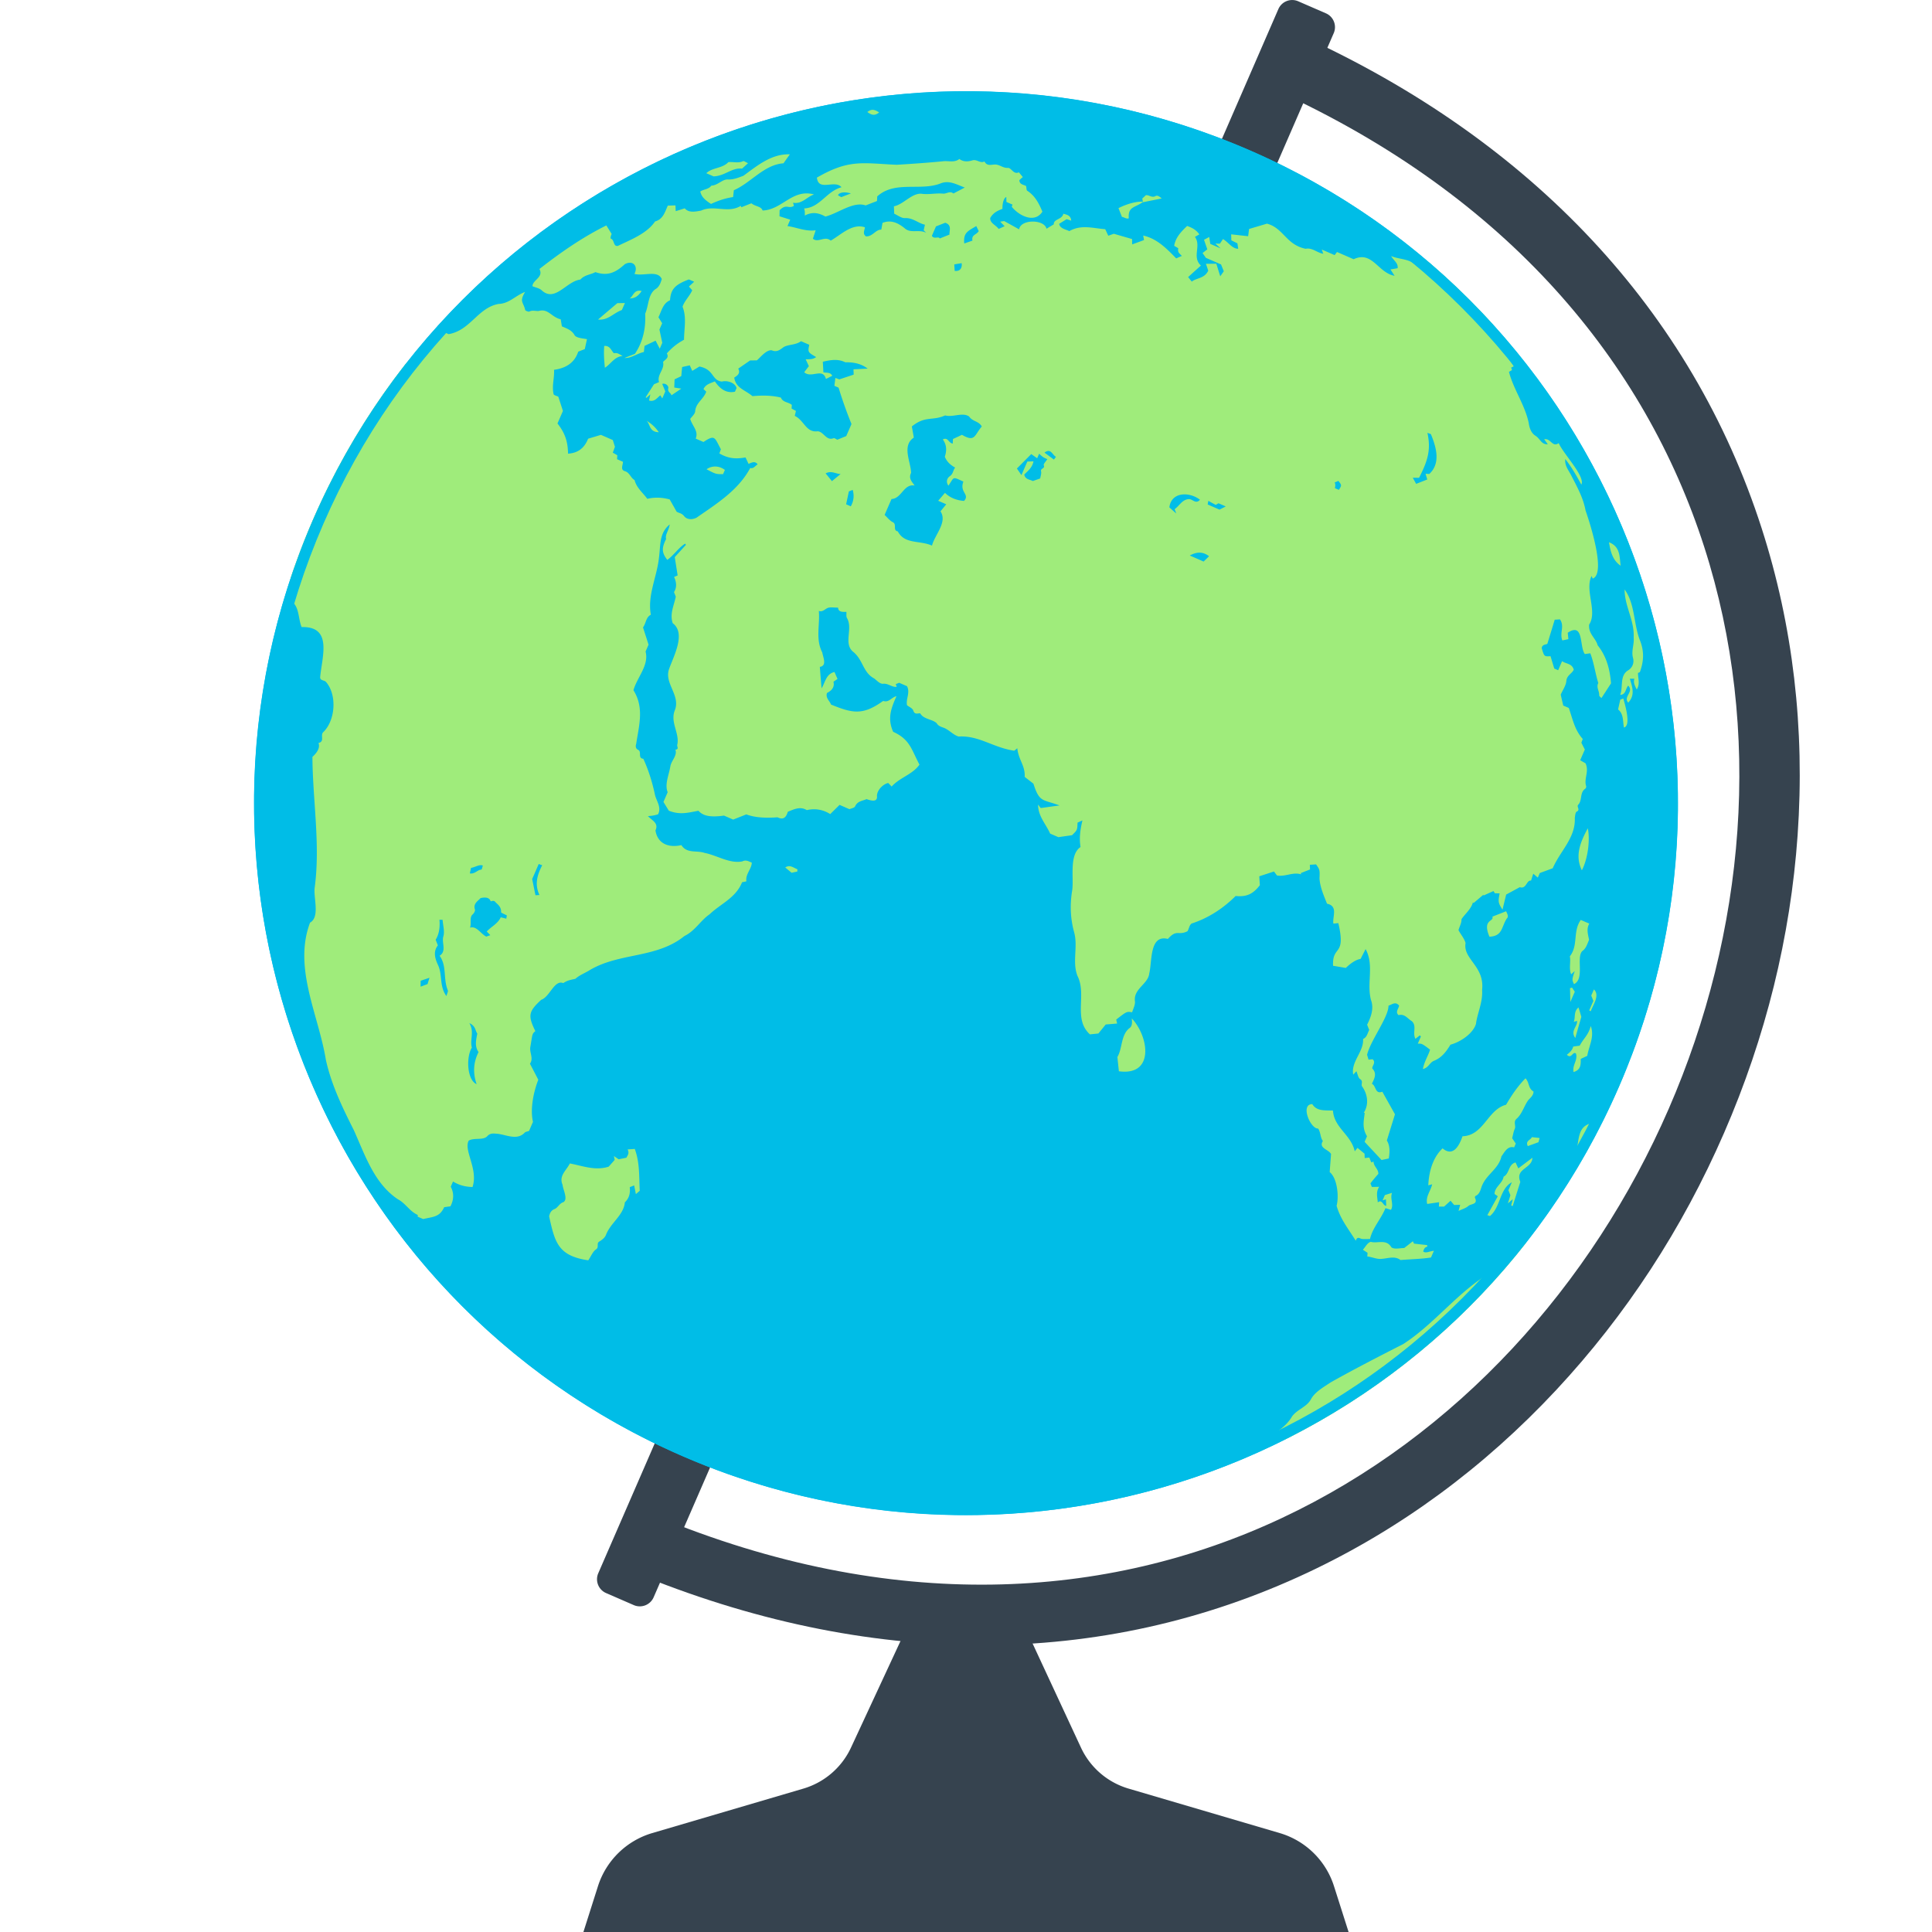 <svg version="1.1" xmlns="http://www.w3.org/2000/svg" x="0" y="0" viewBox="0 0 512 512" xml:space="preserve"><style type="text/css">.st0{fill:#36434f}.st1{fill:#00bde7}</style><path class="st0" d="M353.52 499.85a21.437 21.437 0 00-14.39-14.07L299.09 474a20.195 20.195 0 01-12.63-10.88l-18.01-38.76h-24.91l-18.01 38.76A20.224 20.224 0 01212.9 474l-40.04 11.78a21.476 21.476 0 00-14.39 14.07L154.61 512h202.78l-3.87-12.15zm-185.56-74.48l-7.34-3.19a3.994 3.994 0 01-2.07-5.26L338.78 2.41a3.994 3.994 0 015.26-2.07l7.34 3.19c2.03.88 2.95 3.24 2.07 5.26L173.22 423.3a4.002 4.002 0 01-5.26 2.07z"/><circle class="st1" cx="256" cy="212.85" r="188.65"/><path d="M161.3 309.18c.49-.54.97-1.09 1.6-1.8-.03-.12-.09-.45-.21-1.02l1.26.86c.52-.1 1.23-.25 2.06-.42.24-.54.88-1.14.3-2.19.71-.05 1.34-.09 1.92-.13 1.35 3.79 1.1 7.12 1.31 11.09-.14.12-.51.44-1.03.88-.16-.81-.3-1.55-.45-2.3-.59.23-.83.33-1.17.46.18 1.6-.13 2.88-1.3 4.03-.32 3.44-3.84 5.45-5.04 8.7-.3.69-1.05 1.28-1.74 1.69-.84.5.04 1.48-.87 2.08-.84.56-1.26 1.73-2.04 2.89-8.05-1.19-8.85-4.78-10.38-11.67.2-.82.48-1.54 1.44-1.92.91-.36 1.27-1.51 2.36-1.83 1.27-.8-.12-3.29-.23-4.58-1.02-2.42.88-3.65 1.93-5.67 3.38.63 6.72 2 10.28.85zm50.02-78.81c-1.12-.45-2.02-1.3-3.22-.48.61.51 1.09.91 1.68 1.4.37-.08.95-.2 1.52-.33.01-.2.02-.39.02-.59zm57.46-31.42c-.01.01-.01.01 0 0zM160.13 91.67c-.16 1.89-.04 3.75.17 5.79 1.66-1.05 2.53-2.95 4.71-3.12-1.43-.81-1.43-.81-2.36-.75-.72-.81-1.02-2.02-2.52-1.92zM269.6 198.29c-.43.35-.77.63-.82.66-5.61-.82-9.33-4.09-14.73-3.76-1.15-.32-2.17-1.36-3.23-1.97-.83-.56-1.98-.51-2.61-1.58-1.18-1.09-3.46-1-4.34-2.59-.68-.06-1.47.43-1.85-.76-.19-.59-1.09-.95-1.65-1.39-.36-1.67.9-3.28 0-5.05-.59-.26-1.3-.56-2.08-.91-.22.09-.55.22-.9.36.08.24.16.47.24.71-1.24.19-2.24-.98-3.65-.8-.82.03-1.56-.83-2.31-1.41-3.02-1.59-2.91-4.97-5.62-7.1-2.61-2.24.09-6.14-1.63-8.97-.2-.4-.08-.97-.12-1.58-1.03.01-2.1.13-2.21-1.13-1.11.03-2.15-.22-2.87.15-.73.37-1.27 1.05-2.22.74.32 3.78-.92 7.47.91 11 .21 1.3 1.32 3.52-.65 3.82.15 1.94.3 3.72.46 5.68 1-1.6 1.17-3.8 3.42-4.33.25.57.51 1.17.81 1.85-.37.25-.64.44-1.08.73.35 1.37-.41 2.34-1.71 2.98-.45 1.37.78 2.15 1.06 3.07 5.56 2.26 8.3 2.93 13.51-.74.11-.11.35-.23.48-.18 1.39.4 2.05-1 3.36-1.3-1.46 3.33-2.44 5.9-.88 9.44 4.53 2.05 4.84 4.75 6.98 8.7-1.85 2.64-5.2 3.39-7.38 5.81-.29-.3-.51-.54-.9-.94-1.25.24-2.92 1.75-2.99 3.37.16 1.38-.72 1.63-2.77.9-.99.49-2.37.46-3.02 1.92-.19.42-1.06.55-1.5.75-.99-.43-1.79-.78-2.62-1.14l-2.47 2.44c-2-1.26-4.13-1.54-6.21-1.05-1.74-1.05-3.32-.26-5.04.44-.37 1.28-1.04 2.3-2.71 1.46-2.72.2-5.77.18-8.28-.77-1.18.47-2.34.92-3.48 1.38-.81-.35-1.62-.71-2.43-1.06-3.5.49-5.53.14-6.77-1.28-2.74.49-4.85 1.16-7.85-.01-.34-.56-.91-1.48-1.43-2.33.42-.96.77-1.77 1.12-2.58-.87-2.07.38-4.71.72-6.92.28-1.48 1.87-2.81 1.33-4.36 1.09-.07.31-.9.5-1.34.65-3.02-1.93-5.86-.67-9.06 1.62-3.98-2.89-7.19-1.5-10.99 1.18-3.38 4.55-9.42.95-12.13-.81-2.48.29-4.52.82-7.01-.1-.26-.26-.67-.48-1.22.81-1.25.66-2.64.03-4.01.24-.11.48-.21.94-.41-.25-1.58-.51-3.22-.77-4.85l2.97-3.26c-.07-.1-.15-.22-.22-.32-1.85 1.19-2.97 3.06-4.72 4.31-1.47-1.86-1.54-3.12-.32-5.51-.31-1.27.72-2.18.96-3.88-2.82 2.29-2.4 5.44-2.85 8.81-.52 5.03-3.11 10.01-2.15 15.12-1.34.67-1.24 2.2-2.08 3.36.46 1.41.93 2.88 1.47 4.57-.21.49-.52 1.19-.79 1.82.98 3.64-2.29 6.89-3.21 10.26 2.92 4.64 1.44 9.42.72 14.24-.24.68-.07 1.29.51 1.55 1.05.5-.17 2.23 1.38 2.37 1.37 2.97 2.33 6.07 3.03 9.26.29 1.79 1.9 3.49.88 5.46-.96.3-1.54.39-2.69.48 1.11 1.17 2.92 1.84 2 3.79.59 3.7 3.71 4.62 6.87 3.89 1.45 2.31 4.02 1.33 6.16 2.07 3.27.63 6.6 2.9 9.97 2.25.97-.49 1.67-.04 2.53.33-.05 1.72-1.73 3.01-1.43 4.95-.33.07-.74.16-1.15.25-1.65 4.15-5.64 5.66-8.61 8.49-2.37 1.61-3.86 4.42-6.66 5.75-7.35 5.97-17.17 4.35-25.03 9-1.27.81-2.72 1.31-3.87 2.34-1.1.27-2.05.35-3.21 1.14-2.38-.95-3.55 3.65-5.85 4.43-3.38 3.12-3.56 4.17-1.55 8.3-.92.76-.74.79-1.33 4.21-.26 1.53.93 2.99-.1 4.42.75 1.44 1.51 2.89 2.21 4.25-1.33 3.43-2.17 7.83-1.41 11.17-.34.78-.69 1.59-1.04 2.4-.42.16-.98.21-1.21.51-1.98 2.03-4.77.52-7.09.25-.92-.05-1.92-.32-2.77.63-1.09 1.18-3.5.31-4.92 1.19-1.41 2.58 2.59 7.5 1.01 12.28-1.97-.05-3.59-.5-5.17-1.46-.21.49-.38.87-.6 1.39.86 1.6.87 3.38-.09 5.19-.53.07-1.02.13-1.66.23-1.2 2.67-2.98 2.52-5.56 3.14-.49-.21-.97-.42-1.46-.63 0-.16.06-.45 0-.47-2.11-.92-3.22-3.1-5.24-4.14-6.28-4.21-8.65-11.59-11.68-18.33-3.02-5.98-5.96-12.05-7.41-18.64-1.95-11.99-8.7-24.34-4.19-36.34 2.71-1.52.83-6.7 1.24-9.36 1.52-11.37-.54-23.06-.61-34.57.96-.88 2.14-2.24 1.61-3.69 1.78-.39.32-2.11 1.33-2.93 3.15-3.13 3.63-9.82.65-13.25-.43-.48-1.52-.31-1.54-1.2.44-5.33 3.43-13.57-4.91-13.33-1.05-2.53-.46-5.82-3.32-7.27.68-1.88.7-3.93.5-6.03 1.75-5.14 3.69-10.23 5.89-15.27 6.56-15.1 14.87-28.89 24.57-41.27 3.73-3.18 7.53-6.06 10.49-8.15.25.11.64.28.84.36 5.78-1.01 7.71-7.01 13.24-8.01 2.76-.07 4.43-2.19 7.01-3.18-1.59 2.68-.45 2.62.04 4.83-.01.09.85.51 1.1.37.84-.44 1.66-.08 2.47-.15 2.56-.72 3.36 1.65 5.83 2.2.09.55.2 1.19.31 1.87 1.27.58 2.66.97 3.42 2.44.6.68 2.26.77 3.23.96-.2.92-.38 1.72-.58 2.63-.44.17-1.1.43-1.74.68-.98 3-3.31 4.39-6.41 4.81.13 2.28-.62 4.17-.11 6.49.2.33 1.1.51 1.24.63.43 1.32.8 2.45 1.23 3.78-.44 1.01-.95 2.2-1.45 3.32 1.98 2.52 2.75 4.74 2.8 8 2.53-.16 4.29-1.36 5.32-3.96 1.07-.32 2.28-.69 3.39-1.02 1.12.48 2.08.91 3.15 1.37.16.49.34 1.08.57 1.79-.15.4-.35.96-.57 1.56.43.24.79.45 1.2.68-.02.3-.04.63-.07 1.05.51.22 1.05.46 1.57.68-.03 1-.76 2.12.53 2.5 1.28.39 1.5 1.79 2.54 2.34.51 2.06 2.17 3.33 3.38 4.98 1.98-.47 3.93-.38 5.93.16.54.95 1.08 1.9 1.82 3.22.35.35 1.34.34 2.01 1.21.73.95 2.15 1 3.3.4 5.33-3.71 11.05-7.24 14.22-13.17.87.29 1.3-.59 1.96-.94-.69-.97-1.5-.52-2.41-.14-.23-.5-.46-.99-.8-1.7-2.42.4-4.4.4-6.94-1.07.15-.39.29-.78.41-1.1-1.69-3.09-1.49-4-4.62-1.93-.61-.27-1.32-.57-2.06-.9.82-2-.86-3.25-1.45-5.21.35-.53 1.33-1.34 1.32-2.12.23-2.2 2.19-3.07 2.93-5.1-.18-.18-.41-.4-.73-.69.59-1.3 1.85-1.54 3.01-2.04 1.21 1.75 2.85 3.27 5.33 2.73.12-.28.26-.59.42-.96-.36-1.43-2.49-2.1-3.89-1.72-2.78-.33-1.98-3.21-5.95-3.99-.61.37-1.16.71-1.9 1.16-.31-.71-.55-1.23-.65-1.47-.67.14-1.34.29-2.03.45-.08.87-.15 1.61-.23 2.41-.56.27-1.09.52-1.77.85-.03.74-.06 1.53-.09 2.17.57.09 1 .16 1.87.29-1.14.77-1.88 1.27-2.62 1.78-.09-.65-1.08-.86-.84-1.86.2-.67-.83-1.48-1.6-1.16.27.65.54 1.3.82 1.97-.24.55-.48 1.1-.81 1.87-.19-.31-.29-.48-.5-.83-.87.66-1.55 1.83-3 1.37.08-.37.19-.9.35-1.62-.46.41-.76.67-1.04.92-.07-.05-.14-.09-.22-.13.7-1.1 1.41-2.2 2.22-3.47.27-.11.75-.32 1.34-.57-.64-1.97 1.54-3.35 1.06-5.33.54-.67 1.7-1.06 1-2.27 1.37-1.53 2.67-2.59 4.56-3.63.01-2.88.74-5.95-.39-8.74.46-1.5 1.96-2.93 2.56-4.37-.28-.32-.55-.62-.87-.99.44-.4.85-.77 1.39-1.27-.55-.24-.93-.4-1.41-.61-3.7 1.41-4.79 2.58-4.99 5.53-1.89.8-2.21 2.76-3.07 4.5.27.44.58.93.99 1.58-.22.51-.53 1.21-.73 1.67l.76 3.53c-.21.48-.44 1.02-.67 1.55-.39-.75-.76-1.47-1.1-2.13-.96.46-1.81.86-2.93 1.39-.02.15-.1.88-.18 1.61-1.84.41-3.31 1.67-5.16 1.59.94-.37 1.87-.74 2.79-1.1 2.15-3.23 2.92-6.89 2.71-10.64.95-2.1.73-5.03 2.67-6.47 1.03-.55 1.42-1.63 1.73-2.71-1.06-2.47-4.83-.69-7.25-1.37 1.06-1.92-.3-3.77-2.54-2.57-2.2 2-4.37 3.32-7.8 2.1-1.18.67-2.88.72-3.98 1.98-3.75.43-6.77 6.26-10.38 2.73-.6-.46-1.43-.61-2.31-.96-.04-1.65 3.05-2.35 1.83-4.57 5.66-4.41 11.33-8.36 17.74-11.55l1.41 2.26c-.06.17-.44.96-.22 1.25 1.01.3.57 2.09 1.84 1.93 3.43-1.66 7.72-3.28 9.88-6.49 2.16-.6 2.62-2.54 3.38-4.2.72-.02 1.36-.04 2.03-.06.02.51.04.91.07 1.53.9-.28 1.71-.53 2.39-.75 1.08 1.3 2.94.84 4.32.61 3.45-1.62 7.14.83 10.53-1.27.08.2.15.37.15.38.92-.37 1.85-.74 2.66-1.05 1.14.92 2.54.73 2.98 1.91 5.18-.19 7.89-5.83 13.62-4.26-1.91.64-3.19 2.64-5.56 2.2.11.38.16.6.23.83-1.45.91-1.98-.68-3.79 1.16-.01.46-.02.92-.03 1.6.86.27 1.77.56 2.85.9-.18.42-.44 1.01-.73 1.69 2.55.37 4.76 1.48 7.46 1.12-.32.98-.52 1.61-.73 2.23 1.42 1.22 3.12-.88 4.73.51 2.74-1.57 5.68-4.64 9.05-3.54-.06.82-.7 1.68.28 2.41 1.74.12 2.59-1.86 4.07-1.78.13-.75.23-1.31.32-1.8 2.35-.9 4.15.08 5.79 1.36 1.62 1.58 3.82.23 5.79 1.28-.18-.18-.37-.36-.67-.66.07-.33.18-.81.33-1.49-1.8-.39-3.18-1.86-5.28-1.75-.94.05-1.93-.76-2.86-1.16-.03-.64-.04-1.21-.08-1.97 2.63-.48 4.89-3.79 7.65-3.28 1.93.17 3.5-.25 5.43-.07.9.05 1.78-.82 2.69-.04.88-.46 1.75-.92 3.01-1.58-2.27-.84-4.13-1.99-6.39-1.1-5.37 2.12-12.11-.81-16.81 3.45-.02.47-.04.95-.06 1.22-.97.38-1.77.69-3.01 1.17-3.28-1.15-7.25 2.09-10.66 2.95-1.58-.87-3.34-1.41-5.46-.26.01-.93.03-1.14-.18-1.9 4.14-.14 5.93-4.56 9.91-5.61-1.78-2.11-6.12 1.24-6.53-2.55 8.51-4.92 11.96-3.82 21.15-3.4 4.09-.25 8.18-.53 12.25-.93 1.46-.19 3.03.45 4.35-.61 1.14.84 2.36.7 3.47.37 1.17-.35 2.08.87 3.19.29.69 1.4 1.96.74 3.01.82 1.11.08 1.92.95 3.18.88.95-.06 1.52 1.88 2.92 1.17.32.39.64.76 1.05 1.26-.29.25-.58.51-.9.8-.05 1.18 1.15 1.22 1.77 1.58.12.54.07 1.11.3 1.25 2.1 1.35 3.13 3.42 4.02 5.55-2.11 3.24-6.27 1.01-8.12-1.3.05-.15.1-.31.2-.58-.53-.23-1.07-.46-1.61-.7-.01-.5-.03-.9-.04-1.31-.62.24-1.04 1.49-1.02 3.14-1.45.55-2.43 1.06-3.23 2.4-.12 1.39 1.43 1.83 2.23 2.92.44-.2.89-.4 1.58-.72-.44-.46-.71-.72-1.18-1.21.51-.07.91-.13 1.07-.15 1.33.74 2.57 1.42 3.95 2.19.39-2.75 6.72-2.69 7.25-.16.65-.39 1.18-.71 1.94-1.17-.09-1.45 2.23-1.23 2.53-2.81 1.02.28 1.98.46 2.09 1.84-.41-.14-.8-.26-1.21-.4-.6.37-1.23.76-1.98 1.23.15 1.28 1.85 1.5 2.68 1.94 3.19-1.83 6.35-.73 9.52-.51.24.51.49 1.04.81 1.73.63-.22 1.18-.42 1.47-.52 1.76.51 3.3.96 4.84 1.4 0 .39 0 .77.02 1.42 1.16-.42 2.1-.77 3.14-1.15-.08-.43-.13-.75-.22-1.2 3.61.82 6.06 3.29 8.75 6.06.28-.13.73-.32 1.5-.66-.86-.85-1.13-1-.95-2.04-.35-.2-.72-.42-1.09-.63.38-2.24 1.84-3.74 3.43-5.27 1.64.58 2.47 1.18 3.25 2.23-.57.32-.85.48-1.18.67 1.76 2.41-.87 5.31 1.59 7.6a706.7 706.7 0 00-3.38 3.05c.32.41.63.78.96 1.2 1.27-1.02 3.36-.77 4.37-2.91-.11-.3-.31-.92-.62-1.81 1.01-.01 1.79-.02 2.76-.02.33 1.05.63 2.04 1.04 3.33.42-.6.69-.98.94-1.33-.26-.64-.49-1.21-.73-1.81-1.43-.62-2.88-1.25-4.02-1.75-.39-.56-.64-.92-.88-1.27l1.26-.98c-.26-.76-.54-1.57-.87-2.53.42-.23.84-.46 1.38-.75.1.66.19 1.24.29 1.84.69.3 1.45.63 2.73 1.19-.67-.61-.91-.84-1.4-1.28.55.01.87.02 1.21.02.27-.4.55-.81.81-1.21 1.44.8 2.45 2.6 4.04 2.56-.07-.49-.14-.97-.21-1.43-.6-.29-1.13-.56-1.61-.8-.01-.56-.03-1.03-.05-1.59 1.46.16 2.91.33 4.5.5.09-.68.16-1.23.25-1.92 1.44-.43 3.08-.91 4.74-1.41 4.42 1.18 4.99 5.53 10.22 6.66 1.81-.36 2.99 1.04 4.69 1.32-.14-.41-.21-.64-.38-1.12 1.24.54 2.34 1.02 3.41 1.48.26-.35.41-.55.62-.83 1.49.65 3 1.3 4.41 1.92 4.95-2.34 6.44 3.61 10.85 4.39-.44-.68-.78-1.21-1.09-1.69.58-.09 1.21-.2 1.9-.32.18-1.38-1-1.95-1.73-3.23 2.32.99 4.96.61 6.88 2.74.42-.28.94-.63 1.56-1.05l1.49.65c-.54-.61-.78-.89-1.06-1.21.18.01.37.02.56.06 6.24 5.29 12.09 10.95 17.53 16.93-.13 2.89 5.06 6.44 5.96 9.14-.59-.14-1.07-.25-1.85-.43.55.91.98 1.64 1.44 2.4l-.69.33c.07.22.15.46.22.66-.29.17-.57.34-.81.48 1.22 4.68 4.29 8.83 5.26 13.64.16 1.22.64 2.6 1.78 3.3 1.27.81 1.49 2.31 3.26 2.26-.3-.41-.58-.82-.96-1.33 1.74-.4 2.12 2.25 3.85 1.01 1.11 2.72 7.11 8.84 6 11-1.28-2.31-2.51-4.56-4.26-6.77-.22 1.78.89 2.94 1.6 4.38 1.53 3 3.15 5.85 3.77 9.24 1.08 3.08 5.53 16.74 1.9 18.05-.1-.22-.21-.45-.31-.68-1.87 3.85 1.64 9.38-.64 12.88-.24 2.5 1.81 3.61 2.25 5.48 2.43 2.99 3.26 6.53 3.55 10.08-.86 1.34-1.66 2.56-2.54 3.91-.17-.2-.62-.5-.6-.78.08-1.08-.85-2.06-.23-3.21-.81-2.54-1.11-5.26-2.12-7.88-.49.07-.9.12-1.44.2-1.49-1.83-.18-8.56-4.54-5.64.05.48.09.88.17 1.69-.4.09-.88.19-1.6.34-.8-2 .67-3.7-.63-5.58-.51.03-1.05.07-1.39.09-.64 2.11-1.25 4.1-1.95 6.38-.3.26-1.36.09-1.49 1.14.65 2.25.65 2.25 2.33 2.15.31 1.04.63 2.09.99 3.27.18.08.56.24 1.03.45.33-.77.64-1.47 1.04-2.4 1.1.76 2.64.58 3.09 2.25-.45 1.06-1.84 1.47-1.96 2.99-.1 1.24-.97 2.42-1.49 3.63.23 1.01.46 1.99.67 2.89.63.27 1.11.48 1.47.64 1.05 2.99 1.53 5.79 3.7 8.22-.08.22-.2.53-.37.99.3.59.65 1.29.92 1.8-.47 1.08-.82 1.89-1.23 2.84.57.33 1.14.66 1.41.81 1.03 2.15-.48 4.08.17 6.06.06.19-.08.58-.27.7-1.48 1.04-.71 3.06-1.83 4.22-.53.54.65 1.33-.41 1.84-.36.17-.41 1.08-.5 1.67.25 5.26-3.88 8.75-5.85 13.33-1.12.41-2.27.84-3.42 1.26-.15.34-.29.67-.53 1.22-.4-.34-.73-.63-1.21-1.04-.17.53-.35 1.1-.59 1.84-1.21-.23-1.21 2.34-2.98 1.73-1.12.61-2.23 1.22-3.61 1.96-.27 1.11-.61 2.5-.97 4-1.14-1.78-1.2-2.05-.76-4.32-.42 0-.8-.01-1.25-.02-.11-.16-.28-.42-.38-.59-.92.41-1.79.8-2.65 1.19 0-.07-.01-.15-.01-.23-.87.74-1.75 1.48-2.61 2.22-.06-.07-.13-.13-.19-.19-.4 1.74-2.27 3.26-3.02 4.48.03 1.05-.49 1.78-.79 2.89.48.98 1.58 2.26 1.87 3.42-.75 4.28 5.1 6.1 4.38 12.41.23 3.29-1.26 6.11-1.63 9.05-.82 2.56-4.09 4.76-6.75 5.47-1.14 1.86-2.35 3.5-4.46 4.31-1.15.55-1.36 1.82-2.85 2.14.38-2.05 1.42-3.5 1.9-5.13-2.15-1.62-2.15-1.62-3.25-1.59.3-.68.56-1.29.82-1.89-.09-.1-.18-.21-.27-.31-.39.3-.79.61-1.18.92-.85-1.59.46-3.4-.97-4.69-1.11-.65-1.88-2.02-3.5-1.58-.97-.88.06-1.71.14-2.55-.98-1.17-1.89-.25-2.81.04.04 3.04-4.75 9.18-5.67 13.01.15.51.25.84.39 1.3.42-.05.81-.09 1.06-.12 1.14.94-.52 2.11.05 2.59 1.16 1.3.37 2.65-.23 3.93 1.16.46.77 2.83 2.77 2.09 1.14 2.03 2.28 4.08 3.35 5.98-.73 2.37-1.42 4.57-2.15 6.95.85 1.36.79 3.03.51 4.76-.53.11-1.22.26-1.91.41-1.44-1.54-2.92-3.13-4.5-4.82.2-.45.43-.99.64-1.48-1.37-2.25-.83-4.17-.61-6.2l-.25-.03c1.39-2.15 1.04-4.77-.32-6.81-.62-.63.33-1.5-.63-2.09-.54-.33-.66-1.34-1-2.1-.24.26-.47.5-.84.9-.66-3.46 2.84-6.04 2.61-9.45 1.09-.48 1.17-1.6 1.63-2.37-.21-.54-.37-.95-.56-1.41 1.04-2.07 1.85-4.28 1.03-6.54-1.21-4.46.91-9.21-1.43-13.5-.43.84-.88 1.72-1.33 2.61-1.07.14-2.46.97-3.92 2.39-1.08-.19-2.22-.38-3.37-.58-.27-5.62 3.51-2.27 1.39-11.3-.54.06-.92.09-1.31.13-.3-1.82 1.35-4.64-1.69-5.28-.84-2.15-1.82-4.3-1.99-6.64.09-2.34.09-2.34-.91-3.78-.54.04-1.03.07-1.65.11.02.47.04.96.05 1.24-.86.34-1.66.65-2.46.97.04.11.09.22.13.32-2.32-.68-4.13.7-6.44.3-.22-.3-.46-.62-.78-1.05-1.31.43-2.62.85-3.9 1.27.06.94.11 1.65.16 2.36-1.73 2.22-3.38 3.17-6.42 2.86-3.18 3.17-7.13 5.84-11.68 7.3-.63.5-.64 1.26-1.07 2.03-2.5 1.27-2.81-.65-5.21 2.05-4.93-1.24-4.13 5.95-4.93 9.11-.27 2.87-4.28 4.09-3.79 7.46.08.92-.47 1.9-.75 2.87-1.43-.24-1.43-.24-4.22 1.93.06.28.14.59.24 1.05-.92.08-1.82.16-3.02.25-.49.6-1.16 1.43-1.94 2.39-.66.07-1.47.15-2.25.23-4.53-4.11-.75-10.45-3.3-15.5-1.44-3.67.17-7.7-.87-11.52-1.03-3.7-1.15-7.44-.51-11.25.43-3.31-.85-9.36 2.2-11.38-.39-2.23-.11-4.51.5-7.05-.61.28-.97.44-1.3.59-.06 1.96-.06 1.96-1.46 3.33-1.24.18-2.31.33-3.62.52-.55-.24-1.36-.59-2.18-.95-1.1-2.51-3.2-4.58-3.2-7.68l.7.91c1.4-.19 2.87-.4 4.98-.69-4.48-1.67-5.31-.71-6.91-5.77-.9-.69-1.62-1.26-2.32-1.8.18-3-1.65-4.49-1.95-7.59zm108.68-83.58c1.04 4.68-.05 7.64-2.21 11.91-.3 0-.85-.01-1.67-.02.52.96.79 1.44.89 1.63 1.07-.42 1.95-.77 2.95-1.16-.12-.38-.28-.93-.45-1.52.34.02.67.04.98.06 3.09-2.81 1.85-7.11.46-10.48-.1-.19-.54-.24-.95-.42zm-24.58 13.15c.25.46.17 1.02.06 1.5.43.19.74.32 1.05.46.78-1.22.78-1.22-.12-2.38-.3.14-.61.27-.99.42zm-38.4 19.36c1.23.53 2.47 1.07 3.67 1.6.5-.49.95-.92 1.44-1.41-1.71-1.33-3.38-1.14-5.11-.19zm4.92-14.49c-.09.5-.13.74-.17.96 1.09.48 2.13.93 3.14 1.37.42-.22.79-.41 1.65-.85-.89-.39-1.28-.56-1.93-.84-.2.12-.63.37-.72.43-.81-.43-1.33-.72-1.97-1.07zm-10.33 1.73c.47.41.97.87 1.83 1.62-.25-.73-.46-1.13-.4-1.17 1.27-.9 1.97-2.56 3.78-2.64.96-.02 1.81 1.43 2.9.17-2.61-2.07-7.55-2.27-8.11 2.02zm-84.4-83.19c-1.51-.49-3.05-.37-3.42.48.39.22.81.46.88.5 1.08-.43 1.87-.73 2.54-.98zM124.83 229.99c-.11.5-.2.95-.32 1.47 1.35.22 2-.96 3.05-1 .15-.01.27-.72.4-1.09-1-.35-2.04.48-3.13.62zm-11.53 30.8c.14-.46.26-.85.52-1.67-1.08.36-1.8.61-2.34.79-.01.69-.01 1.1-.02 1.57.64-.24 1.25-.47 1.84-.69zm5 3.18c.17-.66.52-1.25.36-1.56-1.25-3.04-.2-6.44-2.16-9.12 1.96-1.25.45-3.52 1.01-5.18.36-1.31-.11-2.86-.22-4.36-.21 0-.45 0-.83-.01.15 1.92-.04 3.74-1.01 5.3.21.53.37.94.59 1.5-1.23 1.56-.83 3.27-.06 4.99 1.39 2.78.35 5.69 2.32 8.44zm22.73-31.01c.3 1.46.59 2.88.87 4.28.3-.01.46-.02 1.06-.06-1.37-2.9-.53-5.42.73-7.89-.42-.14-.64-.22-.93-.32-.59 1.38-1.17 2.72-1.73 3.99zm-16.64 38.18c1.39 2.36.07 4.39.66 6.48-1.58 2.55-1.27 8.62 1.26 9.7-1.03-3.02-.86-5.79.51-8.51-1.07-1.52-.67-3.18-.33-4.9-.56-.73-.38-1.99-2.1-2.77zm6.9-32.06c-.42-.66-1.23-.14-1.26-.22-.35-1.23-1.8-1.05-2.66-.86-.87.89-2 1.53-1.51 3.02.12.36-.28 1.07-.65 1.35-.84.79-.22 2.33-.65 3.47 1.73-.54 2.79 1.59 4.31 2.37.22-.08.54-.2 1.07-.38-.32-.33-.55-.56-.95-.97 1.26-1.36 2.9-2.03 3.72-3.77.47.12.94.24 1.46.37.07-.38.11-.62.15-.87-.59-.29-1.13-.55-1.51-.74.03-1.44-.63-1.94-1.52-2.77zm90.62-122.55c.81-.34 1.62-.67 2.35-.96.54-1.24 1.06-2.43 1.39-3.2-1.39-3.45-2.39-6.3-3.42-9.64-.49-.21-.8-.35-1.11-.48.09-.68.17-1.31.26-2.1.28.11.67.25 1.05.39 1.26-.42 2.52-.83 3.8-1.26-.01-.45-.03-.93-.05-1.41 1.28-.06 2.43-.12 3.77-.18-1.9-1.44-3.9-1.7-5.94-1.68-2.04-1.02-4.08-.57-5.95-.15.05.96.1 1.86.15 2.8.82.2 1.84-.1 2.35.93-.57.28-1 .5-1.68.84-.81-3.09-3.88-.05-5.76-1.78.41-.54.78-1.03 1.24-1.61-.25-.54-.54-1.17-.85-1.82 1.11-.05 1.84.08 2.78-.59-2.22-1.29-2.22-1.29-1.83-3.26-.7-.3-1.4-.61-2.18-.95-1.37 1.04-3.26.82-4.57 1.54-1 .72-1.81 1.48-3.21.87-1.47-.14-2.93 1.85-3.93 2.67-.78.01-1.43.02-1.8.03-1.14.79-2.09 1.45-3.13 2.16.63 1.16-.13 1.82-1.06 2.37.39 2.8 2.94 3.31 4.83 4.92 2.5-.22 5.06-.23 7.53.38.52 1.32 2.03 1.17 2.9 1.94-.02.34-.04.67-.06.98.42.22.78.42 1.15.62-.13.56-.25 1.03-.31 1.31 2.54 1.21 2.95 4.5 6.1 4.08 1.62.16 2.25 2.62 4.21 1.83.28-.05.65.27.98.41zm.86 9.09c-1.24 0-2.41-.99-3.97-.17.63.77 1.18 1.45 1.67 2.06.81-.67 1.5-1.24 2.3-1.89zm28.85-63.45c-.07-1.03.72-2.52-1.13-3.14-.85.34-1.67.66-2.45.97-.37.85-.75 1.72-1.08 2.49.53 1.01 1.78.03 2.09.71.82-.34 1.62-.65 2.57-1.03zm-25.64 67.66c-.42.16-.74.29-1.02.4-.25 1.17-.49 2.3-.73 3.41l1.24.54c.8-1.43.92-2.84.51-4.35zm28.86-60.09l-1.95.33c.04.63.07 1.12.11 1.71 1.57.22 2.03-.98 1.84-2.04zm4.53-8.49c-.15-.33-.3-.63-.65-1.34-2.24 1.35-3.47 1.75-3.18 4.61.99-.34 1.67-.58 2.17-.75-.32-1.59 1.06-1.51 1.66-2.52zm-4.06 66.38c-3.02-1.39-2.36-1.27-3.96 1.07-.74-.97-.39-1.99.37-2.51.94-.64.83-1.62 1.41-2.27-1.35-.77-2.19-1.56-2.74-2.87.54-1.73.51-3.11-.53-4.6 1.4-.7 1.5.98 2.63 1.1.02-.51.04-.95.05-1.21.81-.37 1.6-.74 2.39-1.11 3.52 2.05 3.26.11 5.25-2.2-.79-1.48-2.42-1.27-3.34-2.64-1.73-1.23-4.33.28-6.36-.3-3.4 1.53-5.24.01-8.83 2.92.18.99.35 1.97.52 2.96-3.25 2.15-.78 6.43-.72 9.35-.73 1.43.19 2.32.94 3.35-2.91-.53-3.41 3.44-6.13 3.58-.65 1.5-1.21 2.78-1.83 4.21.73.67 1.35 1.52 2.19 1.93 1.13.55-.1 2.18 1.31 2.43 1.81 3.48 5.83 2.32 9.06 3.77.71-2.85 4.17-6.22 2.25-9.08.46-.57.91-1.12 1.53-1.87-.86-.38-1.47-.64-2.14-.93.66-.77 1.19-1.39 1.8-2.1 1.4 1.37 3.15 1.99 5.05 2.14 1.63-1.79-1.27-2.24-.17-5.12zm20.36-.84c.09-.62.37-1.32.22-1.92-.19-.79 1.12-.66.72-1.57-.14-.33.56-1.01.95-1.64-.88-.28-1.46-.71-2.17-1.43-.24.55-.41.93-.53 1.21-.56-.39-1.05-.74-1.57-1.1-1.32 1.33-2.53 2.54-3.8 3.82.4.59.71 1.03 1.2 1.75.61-1.4 1.08-2.49 1.56-3.59.61-.03 1.06-.04 1.63-.06-.33 1.7-1.49 2.53-2.44 3.5.23 1.33 1.48 1.29 2.26 1.72.69-.24 1.27-.44 1.97-.69zm4.17-5.73c-1-.54-1.34-2.38-3.04-1.11.79.58 1.62 1.19 2.5 1.84.16-.21.3-.4.54-.73zm136.23 140.82c.03 1.08.05 2.16.09 3.65.48-1.09.8-1.84 1.18-2.7-.2-.31-.46-.71-.73-1.11-.19.05-.37.11-.54.16zm2.85-18.09c-2.18 3.1-.59 6.74-2.9 9.65.32 1.4-.31 3.14.35 4.77.26-.24.53-.48.95-.86-.75 2.26-.75 2.26-.2 3.46 2.9-1.38.53-7.03 2.19-8.75 1.08-.77 1.33-1.95 1.81-2.99-.29-1.47-.75-2.92.06-4.31-.84-.35-1.48-.63-2.26-.97zm11.44-50.99c1.96-.44.32-5.97-.17-7.7-.35.14-.68.27-.8.32-.2.9-.38 1.68-.58 2.59 1.51 1.2 1.23 3.14 1.55 4.79zm-7.95 69.4c-.25.58-.49 1.13-.71 1.63.19.48.35.88.56 1.42-.34.78-.72 1.66-1.1 2.52.14.08.28.14.41.22.62-1.75 2.48-4.21.84-5.79zm-44.13 68.17c-.03-.13-.06-.28-.09-.41-1.17-.13-2.33-.26-3.47-.39-.09-.19-.16-.34-.29-.63-.8.63-1.58 1.23-2.3 1.8-1.05-.01-2.55.43-3.39-.18-1.35-2.31-3.66-.95-5.46-1.46-.91.21-1.43 1.37-2.11 2.1.44.28.85.55 1.25.8-.03.36-.05.69-.07.98 1.39.15 2.58.81 3.93.62 1.63-.12 3.31-.83 4.89.32 2.56-.22 5.51-.26 8.06-.67.26-.59.52-1.19.77-1.76-.97 0-2.12.77-2.83.17.17-.63.39-1.15 1.11-1.29zm40.93-99.73c1.59-3.04 2.22-8 1.58-11.13-2.18 3.96-3.39 7.43-1.58 11.13zm-.9 36.34c-1.36 1.16-.73 2.58-1.25 3.81.43-.11.64-.17.87-.23.18 1.5-1.88 2.61-.46 4.51.57-2.02 1.08-3.78 1.6-5.59-.24-.84-.45-1.6-.76-2.5zM166.88 79.08c1.42.01 2.35-.69 3.16-1.97-2.06-.48-2.17 1.36-3.16 1.97zm236.75 248.79c-3.19 4.05-6.5 8.19-10.43 11.83-.16-.42-.23-.58-.41-1.04-7.52 5.12-13.28 12.6-20.92 17.53-6.44 3.28-12.86 6.58-19.17 10.12-1.81 1.22-4.12 2.47-5.23 4.4-1.06 2.13-3.64 2.73-5.05 4.64-2.23 3.85-6.47 5.16-9.36 8.3 1.86-.73 3.56-.95 4.56-1.91.66-.6 1.74-.51 2.91-.25 24.53-12.28 46.47-29.91 63.9-52.14.1-.75-.12-1.28-.8-1.48zM296.52 283.9c9.47 1.29 7.97-9.17 3.42-14.01.09 1 .14 1.92-.48 2.47-2.47 1.76-1.95 5.45-3.34 7.75.13 1.29.25 2.43.4 3.79zm102.62-42.41c-1.29.51-2.4.94-3.64 1.43.51 1.4-2.77.62-.78 5.32 3.51-.18 3.13-2.53 4.58-4.81.65-.54.03-1.43-.16-1.94zm30.35-91.57c-.32-2.37-.06-5.06-3.1-6.22.42 2.53.97 4.77 3.1 6.22zm-24.61 153.81c.97-.35 1.91-.7 2.83-1.03.13-.49.24-.86.3-1.12-.71-.08-1.27-.14-2.06-.22-.29.79-1.79.93-1.07 2.37zm-45.59 25.08c.42-1.34 1.1-.52 1.7-.47.65.06 1.3.01 2.07.01.7-3.02 2.95-5.31 4.1-8.18.54.16.94.29 1.47.45.81-1.46-.32-2.93.27-4.5-.91.28-1.49.46-1.9.59-.23.53-.39.91-.61 1.41.39-.13.63-.2.89-.28.03.53.06 1.05.08 1.73-.93-.09-1.06-1.86-2.23-.92-.13-1.44-.54-2.74.36-4.13-.88.02-1.43.03-1.94.03l-.37-.94c.72-.94 1.33-1.66 2.09-2.51.08-1.27-1.28-2-1.25-3.24-.21.05-.43.11-.63.17l-.5-1.27c-.4.04-.8.09-1.23.13-.02-.54-.03-.94-.04-1.15-.55-.45-.98-.81-1.87-1.54-.07.08-.4.49-.73.91-.98-4.45-5.43-6.15-5.78-10.8-2.23-.08-4.31.19-5.47-1.71-3.3.04-.44 6.66 1.55 6.47.73 1.11.53 2.37 1.26 3.31-1.24 1.9 1.55 2.23 2.16 3.45-.14 1.87-.26 3.42-.36 4.79 1.99 1.55 2.51 6.45 1.83 8.92 1.04 3.64 3.11 6.07 5.08 9.27zM207.63 43.28c.64-.91 1.06-1.5 1.69-2.38-4.88-.19-8.67 3.04-12.32 5.69-1.34.49-2.57 1.04-4.15.97-1.45-.06-2.67 1.59-4.33 1.63-.72 1.01-2 .93-2.94 1.56.33 1.58 1.55 2.44 2.85 3.3 1.89-.89 3.78-1.51 5.85-1.83.08-.74.14-1.27.2-1.81 4.48-1.93 8.03-6.79 13.15-7.13zm22.21-13.6c.96.67 1.83 1.2 3.14.11-1.38-.88-2.04-.9-3.14-.11zm-38.23 95.98c.16-.37.32-.74.49-1.12-1.46-1.12-3.34-1.23-4.86-.18 2.45 1.29 2.45 1.29 4.37 1.3zm111.28-72.07c1.61-.32 3.28-.65 4.96-.99-.52-.54-1.17-.87-1.55-.68-1.02.62-1.72-.28-2.63-.2-.36.34-.69.65-.95.89.05.31.09.54.15.86-1.56-.17-4.2.54-6.46 1.69.29.74.58 1.47.91 2.32.52.04 1.33.67 1.82.35-.26-3.17 1.73-2.75 3.73-4.29.02.02.02.04.02.05zm-128.3 60.95c-1.11-1.6-2.17-2.36-3.28-3.07 1.03.87.67 3.03 3.28 3.07zm-16.1-29.86c2.69.27 4.04-1.72 6.31-2.52.27-.61.5-1.15.81-1.85-.82.01-1.46.02-2.01.03-1.62 1.37-3.19 2.7-5.11 4.34zm263.08 187.23c-.66 2.45-1.89 3.23-2.93 5.2-.46.06-1.04.14-1.72.23-.24.94-.84 1.52-1.69 2.18 1.26 1.27 1.52-1.04 2.42-.32.52 1.82-1.03 3.04-.64 4.9 1.95-.58 1.92-1.99 1.9-3.48.49-.23 1.02-.48 1.73-.81.44-2.66 1.97-5.06.93-7.9zM196.65 44.69c.56-.51.97-.87 1.59-1.44-.59-.26-1.12-.66-1.32-.54-1.23.6-2.68.12-3.9.26-1.58 1.71-4.33 1.41-5.84 2.94.67.29 1.3.56 1.92.83 3-.08 4.85-2.38 7.55-2.05zm203.62 272.08c-.19.62-.39 1.24-.66 2.14.54-.46.82-.71 1.31-1.13-.19.72-.32 1.2-.45 1.67.14.06.27.12.4.18.66-2.08 1.32-4.18 2.03-6.42-1.48-3.59 3.15-3.48 3.2-6.39-1.28.96-2.45 1.84-3.73 2.81-.32-.69-.56-1.19-.73-1.57-1.97.53-1.56 2.94-3.17 3.77-.29 1.8-2.38 2.71-2.4 4.59.29.21.49.34.86.6-.94 1.7-1.85 3.34-2.77 5.01.37.12.53.18.7.23 2.87-2.42 2.51-7.19 5.8-8.95l-.92 2.11c.22.53.38.94.53 1.35zm.99-12.7c.16-.37.3-.7.44-1.01-.37-.54-.73-1.08-.96-1.42.26-.99.36-1.78.68-2.46.41-.87-.5-1.89.55-2.75 1.41-1.25 1.96-3.44 3.07-4.92.64-.68 1.35-1.25 1.36-2.25-1.5-.87-1.03-2.34-2.13-3.5-2.11 2.17-3.69 4.5-5.14 7.01-4.93 1.27-5.9 8.16-11.55 8.35-1.03 3.01-2.7 5.38-5.28 3.21-2.62 2.44-3.64 6.28-3.79 9.8.47-.13.68-.19 1.03-.28-.42 1.83-1.81 3.29-1.32 5.21l3.16-.46-.07 1.16h1.39l1.71-1.55c.34.4.65.77.96 1.13.48-.02.96-.03 1.59-.05-.17.64-.29 1.12-.43 1.62.98-.47 1.95-.73 2.61-1.32.66-.61 2.63-.33 1.73-2.19-.05-.11.06-.42.17-.46 1.3-.58 1.32-1.97 1.84-3.02 1.3-2.82 4.33-4.29 5.02-7.48.79-1.04 1.6-2.85 3.36-2.37zm28.11-119.92c1.55-.06 1.36-1.61 2.12-2.45 1.6 1.67-1.41 2.93.01 4.5 1.89-1.99 1.07-4.15.43-6.34.46.01.7.01 1.19.01-.31 1.04.12 1.85.64 2.86.96-1.61.27-2.99.33-4.39.15-.06.39-.17.49-.21 1.1-3.02 1.17-5.66-.05-8.62-1.63-4.33-1.23-9.51-3.99-13.29-.04 4.35 2.64 8.19 2.4 12.73.18 1.83-.67 3.55-.18 5.38.39 1.43-.21 2.72-1.44 3.41-2.11 1.45-1.14 4.33-1.95 6.41zm-11.82 121.78c1-.84 1.79-1.51 2.46-2.08a108 108 0 01-.65-1.66c.63-1.45 1.22-2.8 1.91-4.39-3.47 1.07-2.72 5.07-3.72 8.13z" fill="#9fec7b"/><path class="st1" d="M330.05 42.55c22.99 10 43.34 24.2 60.47 42.2 16.55 17.39 29.42 37.59 38.26 60.03s13.2 45.99 12.96 70c-.25 24.85-5.44 49.11-15.44 72.11s-24.2 43.34-42.2 60.47c-17.39 16.55-37.59 29.42-60.03 38.26s-45.99 13.2-70 12.96c-24.85-.25-49.11-5.44-72.11-15.44s-43.34-24.2-60.47-42.2c-16.55-17.39-29.42-37.59-38.26-60.03s-13.2-45.99-12.96-70c.25-24.85 5.44-49.11 15.44-72.11s24.2-43.34 42.2-60.47c17.39-16.55 37.59-29.42 60.03-38.26s45.99-13.2 70-12.96c24.86.25 49.12 5.45 72.11 15.44m1.17-2.7C235.68-1.69 124.54 42.08 83 137.63s2.23 206.68 97.78 248.22 206.68-2.23 248.22-97.78-2.23-206.67-97.78-248.22z"/><path class="st0" d="M476.39 221.28c1.97-28.14-1.23-55.48-9.53-81.27-18.5-57.52-60.72-102.69-122.09-130.63l-.25-.11-6.38 14.68c246.48 112.22 85.84 481.58-164.29 377.83l-6.38 14.68.24.1c62.28 25.83 124.1 25.91 178.79.22 24.52-11.52 46.7-27.82 65.94-48.45 18.46-19.8 33.41-42.7 44.45-68.09 11.05-25.4 17.61-51.96 19.5-78.96z"/></svg>